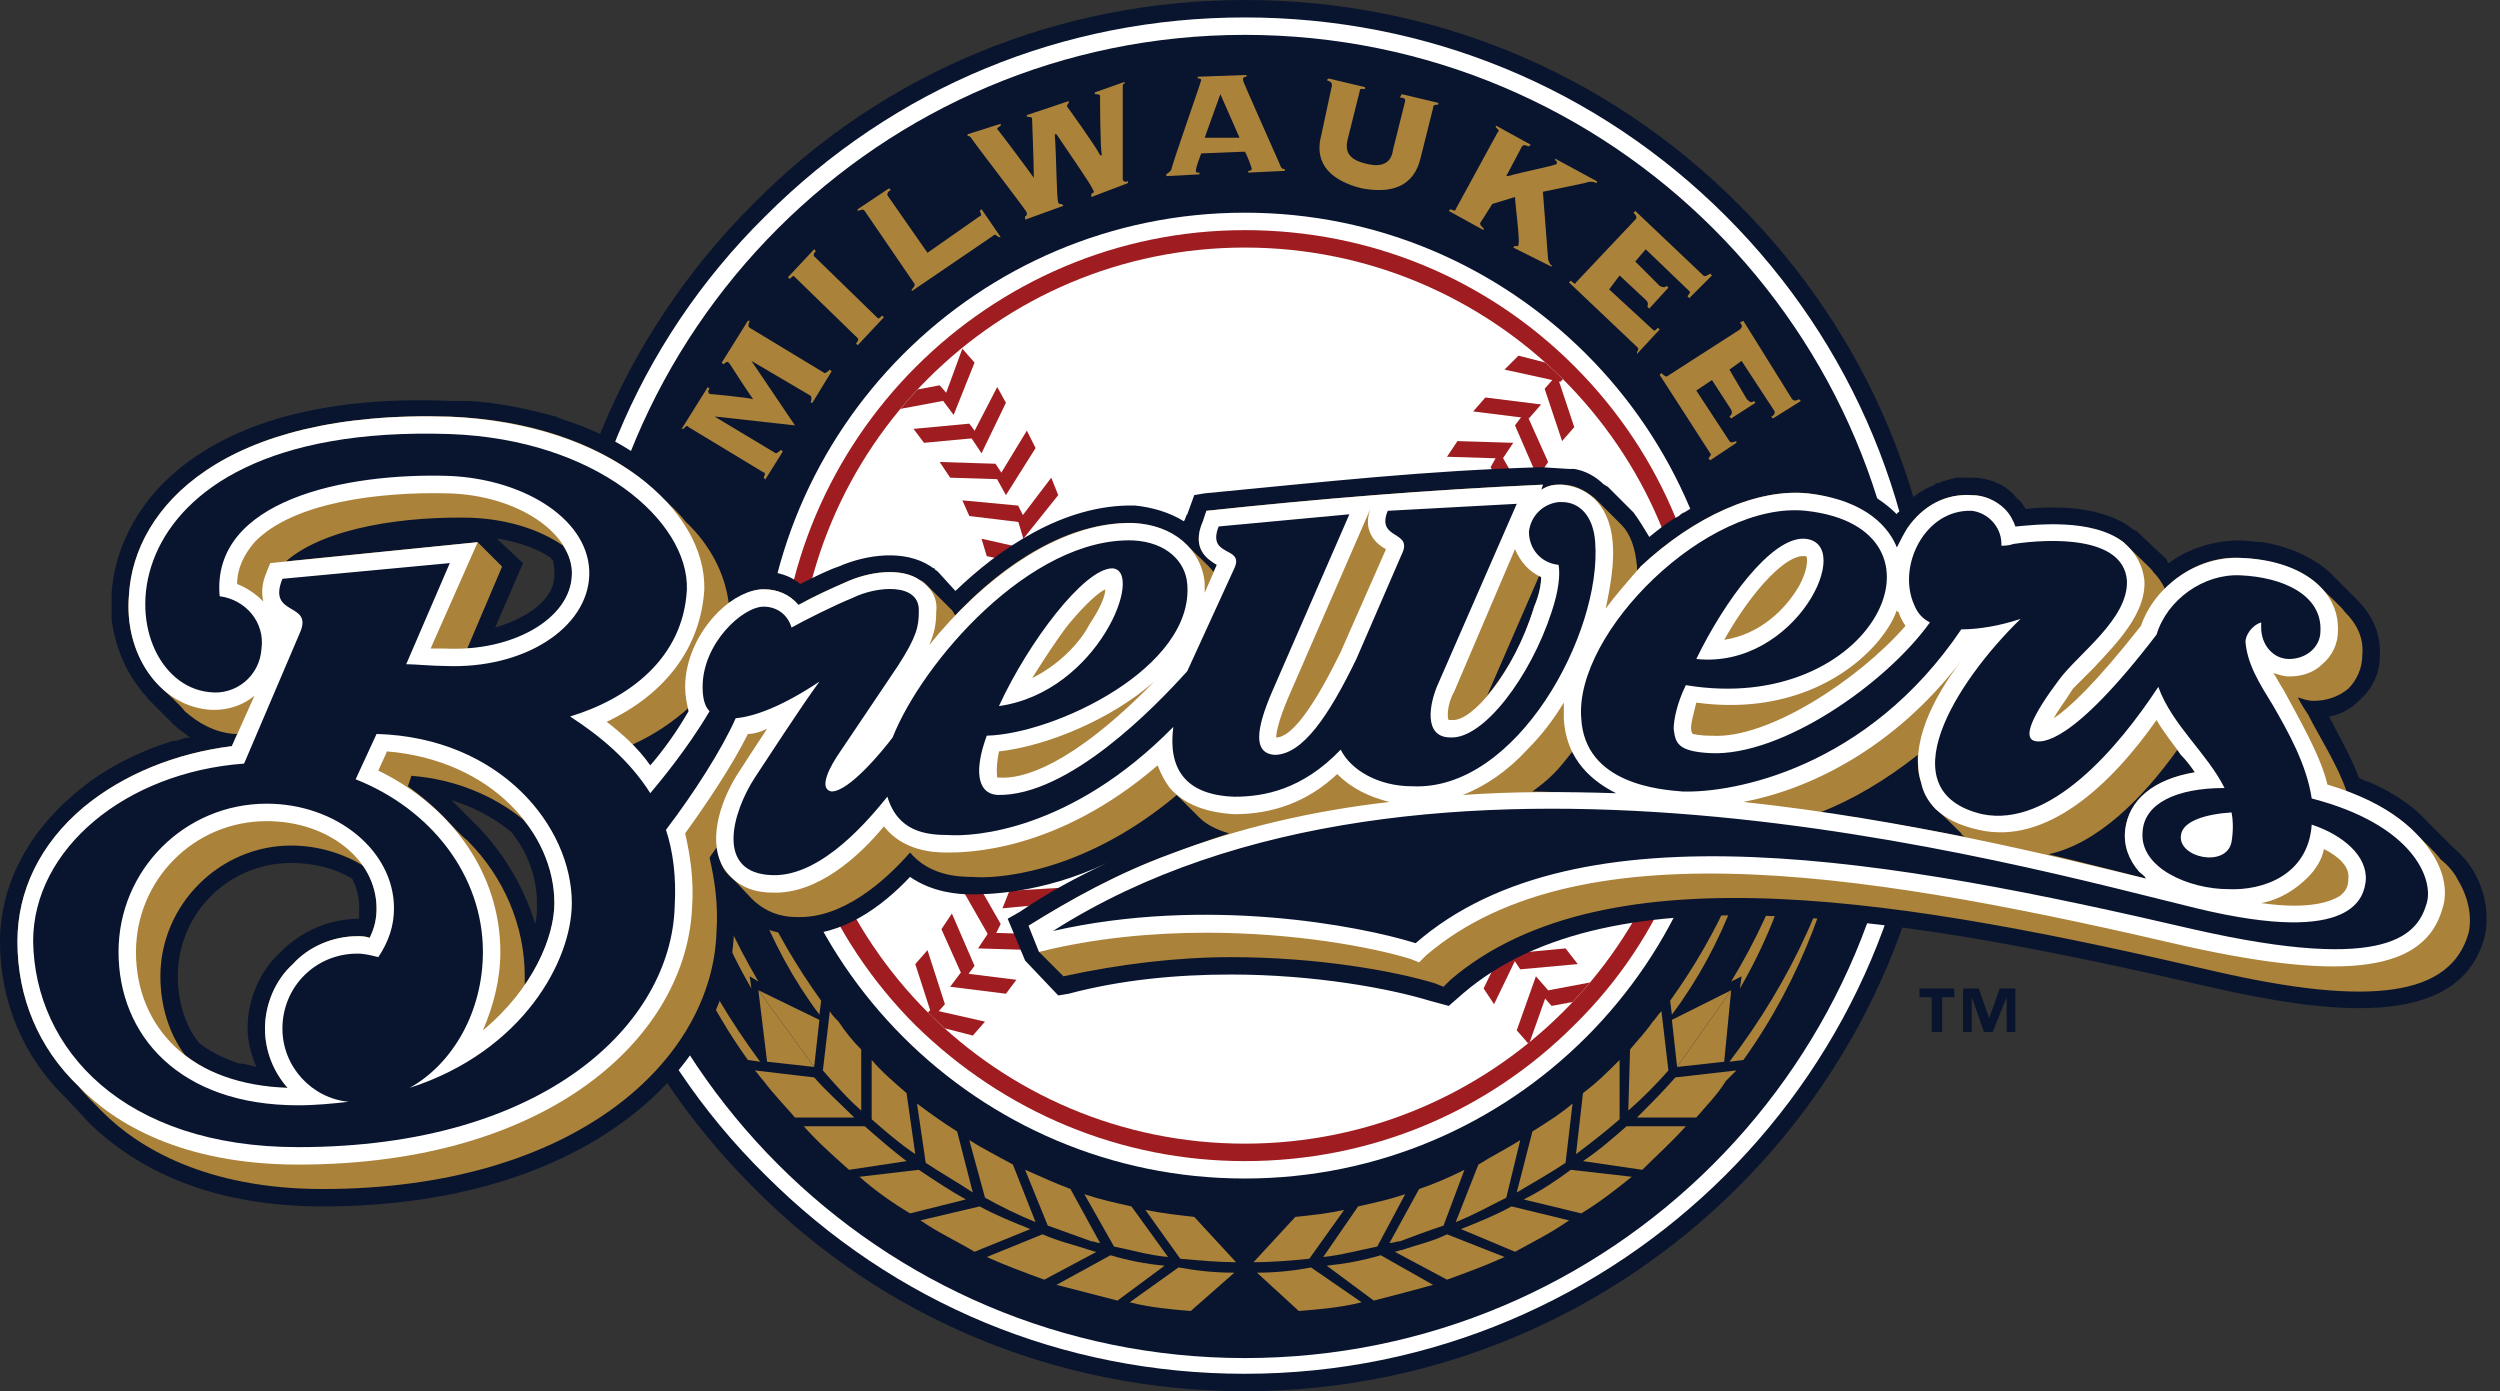 <?xml version="1.0" encoding="utf-8"?>
<!-- Generator: Adobe Illustrator 13.0.1, SVG Export Plug-In . SVG Version: 6.00 Build 14948)  -->
<!DOCTYPE svg PUBLIC "-//W3C//DTD SVG 1.0//EN" "http://www.w3.org/TR/2001/REC-SVG-20010904/DTD/svg10.dtd">
<svg version="1.0" id="Layer_1" xmlns="http://www.w3.org/2000/svg" xmlns:xlink="http://www.w3.org/1999/xlink" x="0px" y="0px" viewBox="0 0 175.747 97.802" enable-background="new 0 0 175.747 97.802"
	 xml:space="preserve">
<rect x="0" y="0" width="175.747" height="97.802" fill="#333333" stroke="none"/>
<g>
	<rect x="175.747" y="60.175" fill-rule="evenodd" clip-rule="evenodd" fill="#FFFFFF" width="0" height="0"/>
	<path fill-rule="evenodd" clip-rule="evenodd" fill="#09152F" d="M38.605,48.9c0-13.113,5.147-25.369,14.339-34.561
		C62.137,5.025,74.515,0,87.506,0c13.113,0,25.369,5.025,34.684,14.339c9.192,9.192,14.34,21.448,14.34,34.561
		c0,26.962-21.938,48.901-49.023,48.901c-12.991,0-25.369-5.025-34.561-14.34C43.753,74.271,38.605,62.015,38.605,48.9L38.605,48.9z
		"/>
	<path fill-rule="evenodd" clip-rule="evenodd" fill="#FFFFFF" d="M39.831,48.9c0-12.746,4.902-24.756,13.972-33.703
		C62.872,6.128,74.76,1.226,87.506,1.226s24.757,4.902,33.826,13.971c8.946,8.947,13.972,20.958,13.972,33.703
		c0,26.351-21.448,47.675-47.798,47.675c-12.746,0-24.634-4.902-33.703-13.971C44.733,73.657,39.831,61.646,39.831,48.9L39.831,48.9
		z"/>
	<path fill-rule="evenodd" clip-rule="evenodd" fill="#9F1D20" d="M87.506,16.178c-18.016,0-32.723,14.707-32.723,32.723
		c0,8.702,3.432,17.036,9.56,23.163c6.25,6.129,14.461,9.561,23.163,9.561c8.824,0,17.036-3.432,23.163-9.561
		c6.251-6.127,9.56-14.461,9.56-23.163c0-8.702-3.309-16.913-9.56-23.164C104.542,19.609,96.33,16.178,87.506,16.178L87.506,16.178z
		"/>
	<path fill-rule="evenodd" clip-rule="evenodd" fill="#FFFFFF" d="M87.506,17.403c-17.403,0-31.497,14.094-31.497,31.497
		c0,17.403,14.094,31.497,31.497,31.497c17.403,0,31.62-14.094,31.62-31.497C119.126,31.498,104.909,17.403,87.506,17.403
		L87.506,17.403z"/>
	<polygon fill-rule="evenodd" clip-rule="evenodd" fill="#9F1D20" points="67.652,24.512 68.509,25.492 67.039,29.168 
		66.304,28.188 67.652,24.512 	"/>
	<path fill-rule="evenodd" clip-rule="evenodd" fill="#9F1D20" d="M63.3,28.744l3.616-0.678l-0.858-0.98l-1.548,0.291
		C64.094,27.82,63.69,28.276,63.3,28.744L63.3,28.744z"/>
	<polygon fill-rule="evenodd" clip-rule="evenodd" fill="#9F1D20" points="70.103,27.208 70.716,28.311 69,31.865 68.265,30.762 
		70.103,27.208 	"/>
	<polygon fill-rule="evenodd" clip-rule="evenodd" fill="#9F1D20" points="64.22,30.149 64.956,31.13 68.877,30.762 68.142,29.782 
		64.22,30.149 	"/>
	<polygon fill-rule="evenodd" clip-rule="evenodd" fill="#9F1D20" points="72.187,30.272 72.799,31.498 70.716,34.807 
		70.103,33.704 72.187,30.272 	"/>
	<polygon fill-rule="evenodd" clip-rule="evenodd" fill="#9F1D20" points="66.059,32.478 66.794,33.581 70.716,33.704 69.98,32.6 
		66.059,32.478 	"/>
	<polygon fill-rule="evenodd" clip-rule="evenodd" fill="#9F1D20" points="73.902,33.581 74.392,34.807 71.941,37.871 
		71.573,36.645 73.902,33.581 	"/>
	<polygon fill-rule="evenodd" clip-rule="evenodd" fill="#9F1D20" points="67.652,35.174 68.142,36.277 72.187,36.767 
		71.573,35.542 67.652,35.174 	"/>
	<polygon fill-rule="evenodd" clip-rule="evenodd" fill="#8F3326" points="75.373,37.012 75.74,38.238 73.044,41.057 72.676,39.831 
		75.373,37.012 	"/>
	<polygon fill-rule="evenodd" clip-rule="evenodd" fill="#9F1D20" points="69,37.871 69.368,39.096 73.289,39.954 72.799,38.728 
		69,37.871 	"/>
	<polygon fill-rule="evenodd" clip-rule="evenodd" fill="#8F3326" points="76.476,40.566 76.721,41.792 73.657,44.366 
		73.412,43.018 76.476,40.566 	"/>
	<polygon fill-rule="evenodd" clip-rule="evenodd" fill="#8F3326" points="69.98,40.812 70.226,42.038 74.024,43.263 73.78,42.038 
		69.98,40.812 	"/>
	<polygon fill-rule="evenodd" clip-rule="evenodd" fill="#8F3326" points="77.211,44.121 77.211,45.469 74.024,47.675 
		73.902,46.327 77.211,44.121 	"/>
	<polygon fill-rule="evenodd" clip-rule="evenodd" fill="#8F3326" points="70.716,43.753 70.838,44.979 74.392,46.572 74.27,45.346 
		70.716,43.753 	"/>
	<polygon fill-rule="evenodd" clip-rule="evenodd" fill="#8F3326" points="77.456,47.797 77.456,49.146 73.902,50.983 
		74.024,49.759 77.456,47.797 	"/>
	<polygon fill-rule="evenodd" clip-rule="evenodd" fill="#8F3326" points="71.083,46.694 71.083,48.042 74.515,50.003 
		74.515,48.778 71.083,46.694 	"/>
	<polygon fill-rule="evenodd" clip-rule="evenodd" fill="#8F3326" points="77.456,51.597 77.211,52.823 73.535,54.292 73.78,53.067 
		77.456,51.597 	"/>
	<polygon fill-rule="evenodd" clip-rule="evenodd" fill="#8F3326" points="71.206,49.759 71.083,51.106 74.27,53.435 74.392,52.087 
		71.206,49.759 	"/>
	<polygon fill-rule="evenodd" clip-rule="evenodd" fill="#8F3326" points="76.966,55.274 76.599,56.499 72.799,57.603 
		73.167,56.376 76.966,55.274 	"/>
	<polygon fill-rule="evenodd" clip-rule="evenodd" fill="#8F3326" points="70.96,52.823 70.716,54.048 73.657,56.743 73.902,55.519 
		70.96,52.823 	"/>
	<polygon fill-rule="evenodd" clip-rule="evenodd" fill="#8F3326" points="76.108,58.827 75.74,60.054 71.819,60.788 72.309,59.563 
		76.108,58.827 	"/>
	<polygon fill-rule="evenodd" clip-rule="evenodd" fill="#8F3326" points="70.348,55.886 69.98,57.112 72.676,60.054 73.044,58.827 
		70.348,55.886 	"/>
	<polygon fill-rule="evenodd" clip-rule="evenodd" fill="#9F1D20" points="75.005,62.382 74.392,63.485 70.471,63.853 70.96,62.626 
		75.005,62.382 	"/>
	<polygon fill-rule="evenodd" clip-rule="evenodd" fill="#9F1D20" points="69.612,58.704 69,59.931 71.328,63.116 71.819,62.015 
		69.612,58.704 	"/>
	<polygon fill-rule="evenodd" clip-rule="evenodd" fill="#9F1D20" points="73.412,65.69 72.676,66.794 68.755,66.671 69.49,65.567 
		73.412,65.69 	"/>
	<polygon fill-rule="evenodd" clip-rule="evenodd" fill="#9F1D20" points="68.387,61.524 67.774,62.749 69.735,66.181 
		70.348,64.956 68.387,61.524 	"/>
	<polygon fill-rule="evenodd" clip-rule="evenodd" fill="#9F1D20" points="71.451,68.878 70.716,69.858 66.794,69.368 
		67.529,68.388 71.451,68.878 	"/>
	<polygon fill-rule="evenodd" clip-rule="evenodd" fill="#9F1D20" points="66.917,64.22 66.181,65.323 67.774,68.878 68.509,67.897 
		66.917,64.22 	"/>
	<path fill-rule="evenodd" clip-rule="evenodd" fill="#9F1D20" d="M69.245,71.819l-0.857,0.98l-1.984-0.512
		c-0.4-0.361-0.791-0.732-1.172-1.113l0.214-0.215L69.245,71.819L69.245,71.819z"/>
	<path fill-rule="evenodd" clip-rule="evenodd" fill="#9F1D20" d="M65.201,66.794l-0.858,0.98l1.193,3.697
		c0.021,0.021,0.043,0.045,0.065,0.064l0.825-0.943L65.201,66.794L65.201,66.794z"/>
	<path fill-rule="evenodd" clip-rule="evenodd" fill="#9F1D20" d="M107.424,73.345l-0.799-0.914l1.348-3.799l0.858,0.98
		l-1.291,3.639C107.502,73.282,107.462,73.313,107.424,73.345L107.424,73.345z"/>
	<path fill-rule="evenodd" clip-rule="evenodd" fill="#9F1D20" d="M111.776,69.067l-3.559,0.668l0.858,0.98l1.48-0.277
		C110.977,69.993,111.383,69.536,111.776,69.067L111.776,69.067z"/>
	<polygon fill-rule="evenodd" clip-rule="evenodd" fill="#9F1D20" points="105.031,70.593 104.296,69.489 106.012,65.937 
		106.747,67.038 105.031,70.593 	"/>
	<polygon fill-rule="evenodd" clip-rule="evenodd" fill="#9F1D20" points="110.914,67.774 110.057,66.671 106.135,67.038 
		106.87,68.142 110.914,67.774 	"/>
	<polygon fill-rule="evenodd" clip-rule="evenodd" fill="#8F3326" points="102.948,67.528 102.335,66.427 104.419,62.995 
		105.031,64.22 102.948,67.528 	"/>
	<polygon fill-rule="evenodd" clip-rule="evenodd" fill="#8F3326" points="109.076,65.323 108.341,64.22 104.419,64.097 
		105.031,65.323 109.076,65.323 	"/>
	<polygon fill-rule="evenodd" clip-rule="evenodd" fill="#8F3326" points="101.11,64.22 100.619,63.116 103.07,59.931 
		103.561,61.155 101.11,64.22 	"/>
	<polygon fill-rule="evenodd" clip-rule="evenodd" fill="#8F3326" points="107.482,62.749 106.87,61.524 102.948,61.034 
		103.561,62.259 107.482,62.749 	"/>
	<polygon fill-rule="evenodd" clip-rule="evenodd" fill="#8F3326" points="99.762,60.911 99.395,59.563 102.09,56.743 
		102.458,57.97 99.762,60.911 	"/>
	<polygon fill-rule="evenodd" clip-rule="evenodd" fill="#8F3326" points="106.135,59.931 105.767,58.704 101.846,57.847 
		102.213,59.073 106.135,59.931 	"/>
	<polygon fill-rule="evenodd" clip-rule="evenodd" fill="#8F3326" points="98.659,57.356 98.414,56.009 101.478,53.435 
		101.6,54.784 98.659,57.356 	"/>
	<polygon fill-rule="evenodd" clip-rule="evenodd" fill="#8F3326" points="105.154,57.112 104.786,55.763 101.11,54.538 
		101.354,55.886 105.154,57.112 	"/>
	<polygon fill-rule="evenodd" clip-rule="evenodd" fill="#8F3326" points="97.923,53.681 97.801,52.331 101.11,50.126 
		101.232,51.474 97.923,53.681 	"/>
	<polygon fill-rule="evenodd" clip-rule="evenodd" fill="#8F3326" points="104.419,54.171 104.296,52.823 100.619,51.229 
		100.742,52.454 104.419,54.171 	"/>
	<polygon fill-rule="evenodd" clip-rule="evenodd" fill="#8F3326" points="97.556,50.003 97.679,48.655 101.11,46.817 
		101.11,48.165 97.556,50.003 	"/>
	<polygon fill-rule="evenodd" clip-rule="evenodd" fill="#8F3326" points="104.051,51.106 103.929,49.759 100.619,47.797 
		100.619,49.146 104.051,51.106 	"/>
	<polygon fill-rule="evenodd" clip-rule="evenodd" fill="#8F3326" points="97.679,46.327 97.923,44.979 101.478,43.508 
		101.354,44.733 97.679,46.327 	"/>
	<polygon fill-rule="evenodd" clip-rule="evenodd" fill="#8F3326" points="103.929,48.042 104.051,46.694 100.865,44.366 
		100.742,45.714 103.929,48.042 	"/>
	<polygon fill-rule="evenodd" clip-rule="evenodd" fill="#8F3326" points="98.168,42.65 98.414,41.302 102.213,40.199 
		101.968,41.547 98.168,42.65 	"/>
	<polygon fill-rule="evenodd" clip-rule="evenodd" fill="#8F3326" points="104.174,44.979 104.419,43.753 101.478,41.057 
		101.232,42.282 104.174,44.979 	"/>
	<polygon fill-rule="evenodd" clip-rule="evenodd" fill="#8F3326" points="98.903,38.973 99.395,37.748 103.315,37.012 
		102.826,38.238 98.903,38.973 	"/>
	<polygon fill-rule="evenodd" clip-rule="evenodd" fill="#8F3326" points="104.664,42.038 105.031,40.812 102.458,37.871 
		102.09,39.096 104.664,42.038 	"/>
	<polygon fill-rule="evenodd" clip-rule="evenodd" fill="#8F3326" points="100.13,35.542 100.742,34.316 104.664,34.071 
		104.051,35.174 100.13,35.542 	"/>
	<polygon fill-rule="evenodd" clip-rule="evenodd" fill="#8F3326" points="105.521,39.096 106.012,37.871 103.684,34.684 
		103.193,35.91 105.521,39.096 	"/>
	<polygon fill-rule="evenodd" clip-rule="evenodd" fill="#9F1D20" points="101.723,32.11 102.458,31.007 106.38,31.13 
		105.645,32.232 101.723,32.11 	"/>
	<polygon fill-rule="evenodd" clip-rule="evenodd" fill="#9F1D20" points="106.747,36.277 107.36,35.174 105.399,31.743 
		104.786,32.845 106.747,36.277 	"/>
	<polygon fill-rule="evenodd" clip-rule="evenodd" fill="#9F1D20" points="103.561,28.924 104.419,27.943 108.341,28.433 
		107.482,29.414 103.561,28.924 	"/>
	<polygon fill-rule="evenodd" clip-rule="evenodd" fill="#9F1D20" points="108.096,33.581 108.831,32.478 107.237,28.924 
		106.502,29.904 108.096,33.581 	"/>
	<path fill-rule="evenodd" clip-rule="evenodd" fill="#9F1D20" d="M105.767,25.982l0.98-0.981l1.887,0.487
		c0.423,0.378,0.836,0.767,1.238,1.168l-0.184,0.184L105.767,25.982L105.767,25.982z"/>
	<polygon fill-rule="evenodd" clip-rule="evenodd" fill="#9F1D20" points="109.812,31.007 110.669,30.027 109.443,26.35 
		108.586,27.331 109.812,31.007 	"/>
	<path fill-rule="evenodd" clip-rule="evenodd" fill="#09152F" d="M41.057,48.9c0-25.615,20.835-46.449,46.449-46.449
		c25.737,0,46.572,20.834,46.572,46.449c0,25.737-20.835,46.571-46.572,46.571C61.892,95.472,41.057,74.638,41.057,48.9L41.057,48.9
		z M87.506,14.952c-18.751,0-33.948,15.197-33.948,33.948c0,18.751,15.197,33.948,33.948,33.948s33.948-15.197,33.948-33.948
		C121.454,30.149,106.257,14.952,87.506,14.952L87.506,14.952z"/>
	<path fill-rule="evenodd" clip-rule="evenodd" fill="#AB823A" d="M57.725,70.349c-3.432-4.781-6.005-10.174-6.863-15.934
		c0.98,6.129,3.064,12.012,6.741,16.914L57.725,70.349L57.725,70.349z"/>
	<path fill-rule="evenodd" clip-rule="evenodd" fill="#AB823A" d="M53.435,74.638c-4.167-5.639-7.354-12.256-8.457-19.242
		c1.103,6.863,3.554,13.482,7.599,19.119L53.435,74.638L53.435,74.638z"/>
	<path fill-rule="evenodd" clip-rule="evenodd" fill="#AB823A" d="M52.7,68.632l0.613,0.367c-3.309-5.637-5.638-12.133-5.883-18.75
		c0.245,6.74,1.961,13.357,5.393,19.24L52.7,68.632L52.7,68.632z"/>
	<polygon fill-rule="evenodd" clip-rule="evenodd" fill="#AB823A" points="53.313,69.612 53.925,74.638 57.234,75.005 
		53.313,69.612 	"/>
	<polygon fill-rule="evenodd" clip-rule="evenodd" fill="#AB823A" points="57.234,75.005 57.602,71.696 53.313,69.612 
		57.234,75.005 	"/>
	<path fill-rule="evenodd" clip-rule="evenodd" fill="#AB823A" d="M64.71,85.79c1.226,0.857,2.574,1.471,3.799,2.207l3.922-1.594
		c-1.226-0.49-2.451-0.98-3.555-1.594L64.71,85.79L64.71,85.79z"/>
	<path fill-rule="evenodd" clip-rule="evenodd" fill="#AB823A" d="M73.289,86.771l-3.921,1.594c1.348,0.611,2.696,1.104,4.044,1.594
		l3.677-1.961c-0.245,0-0.368-0.123-0.49-0.123C75.495,87.507,74.392,87.261,73.289,86.771L73.289,86.771z"/>
	<path fill-rule="evenodd" clip-rule="evenodd" fill="#AB823A" d="M56.499,79.173c0.98,1.102,2.083,2.082,3.187,3.063l4.044-0.611
		c-0.98-0.736-1.96-1.594-2.941-2.451H56.499L56.499,79.173z"/>
	<path fill-rule="evenodd" clip-rule="evenodd" fill="#AB823A" d="M60.421,82.726c1.103,0.98,2.329,1.84,3.554,2.574l3.921-0.98
		c-1.103-0.613-2.206-1.348-3.309-2.084L60.421,82.726L60.421,82.726z"/>
	<path fill-rule="evenodd" clip-rule="evenodd" fill="#AB823A" d="M74.27,90.325c1.47,0.367,2.818,0.734,4.289,1.104l3.309-2.453
		c-1.348-0.121-2.574-0.367-3.799-0.734L74.27,90.325L74.27,90.325z"/>
	<path fill-rule="evenodd" clip-rule="evenodd" fill="#AB823A" d="M53.067,75.251c0.245,0.244,0.368,0.49,0.613,0.734
		c0.735,0.98,1.471,1.717,2.206,2.574h4.167c-0.98-0.98-1.961-1.838-2.819-2.818L53.067,75.251L53.067,75.251z"/>
	<path fill-rule="evenodd" clip-rule="evenodd" fill="#AB823A" d="M79.417,91.55c1.471,0.369,2.819,0.49,4.29,0.613l3.064-2.695
		c-1.348,0-2.573-0.123-3.922-0.369L79.417,91.55L79.417,91.55z"/>
	<path fill-rule="evenodd" clip-rule="evenodd" fill="#AB823A" d="M71.206,81.868c-1.103-0.613-2.083-1.104-3.064-1.715l1.103,4.043
		c1.104,0.613,2.329,1.227,3.555,1.717L71.206,81.868L71.206,81.868z"/>
	<path fill-rule="evenodd" clip-rule="evenodd" fill="#AB823A" d="M77.334,87.384l-2.083-3.799c-0.98-0.369-2.083-0.859-3.187-1.35
		l1.593,3.922c0.981,0.367,2.083,0.736,3.064,1.104C76.966,87.261,77.088,87.384,77.334,87.384L77.334,87.384z"/>
	<path fill-rule="evenodd" clip-rule="evenodd" fill="#AB823A" d="M63.729,76.843c-0.857-0.734-1.715-1.471-2.451-2.328v4.168
		c0.98,0.857,1.961,1.715,3.064,2.451L63.729,76.843L63.729,76.843z"/>
	<path fill-rule="evenodd" clip-rule="evenodd" fill="#AB823A" d="M67.284,79.54c-0.98-0.613-1.839-1.227-2.819-1.961l0.613,4.166
		c1.103,0.736,2.206,1.35,3.309,2.084L67.284,79.54L67.284,79.54z"/>
	<path fill-rule="evenodd" clip-rule="evenodd" fill="#AB823A" d="M79.54,84.81c-1.103-0.244-2.206-0.49-3.309-0.857l2.083,3.676
		c1.225,0.246,2.451,0.613,3.799,0.736L79.54,84.81L79.54,84.81z"/>
	<path fill-rule="evenodd" clip-rule="evenodd" fill="#AB823A" d="M60.543,73.78c-0.613-0.613-1.103-1.227-1.593-1.961
		c-0.245-0.246-0.49-0.49-0.613-0.736l-0.49,4.168c0.858,0.98,1.716,1.961,2.696,2.818V73.78L60.543,73.78z"/>
	<path fill-rule="evenodd" clip-rule="evenodd" fill="#AB823A" d="M83.952,85.546c-1.103-0.123-2.206-0.246-3.432-0.49l2.451,3.432
		c1.348,0.121,2.696,0.244,3.922,0.244L83.952,85.546L83.952,85.546z"/>
	<path fill-rule="evenodd" clip-rule="evenodd" fill="#AB823A" d="M117.41,70.349c3.432-4.781,5.883-10.174,6.74-15.934
		c-0.857,6.129-2.941,12.012-6.618,16.914L117.41,70.349L117.41,70.349z"/>
	<path fill-rule="evenodd" clip-rule="evenodd" fill="#AB823A" d="M121.577,74.638c4.289-5.639,7.476-12.256,8.456-19.242
		c-0.98,6.863-3.432,13.482-7.476,19.119L121.577,74.638L121.577,74.638z"/>
	<path fill-rule="evenodd" clip-rule="evenodd" fill="#AB823A" d="M122.435,68.632l-0.735,0.367
		c3.432-5.637,5.638-12.133,5.883-18.75c-0.245,6.74-1.838,13.357-5.27,19.24L122.435,68.632L122.435,68.632z"/>
	<polygon fill-rule="evenodd" clip-rule="evenodd" fill="#AB823A" points="121.699,69.612 121.209,74.638 117.9,75.005 
		121.699,69.612 	"/>
	<polygon fill-rule="evenodd" clip-rule="evenodd" fill="#AB823A" points="117.9,75.005 117.532,71.696 121.699,69.612 
		117.9,75.005 	"/>
	<path fill-rule="evenodd" clip-rule="evenodd" fill="#AB823A" d="M110.302,85.79c-1.226,0.857-2.451,1.471-3.8,2.207l-3.799-1.594
		c1.226-0.49,2.451-0.98,3.554-1.594L110.302,85.79L110.302,85.79z"/>
	<path fill-rule="evenodd" clip-rule="evenodd" fill="#AB823A" d="M101.723,86.771l4.044,1.594
		c-1.348,0.611-2.696,1.104-4.044,1.594l-3.677-1.961c0.122,0,0.368-0.123,0.49-0.123C99.639,87.507,100.742,87.261,101.723,86.771
		L101.723,86.771z"/>
	<path fill-rule="evenodd" clip-rule="evenodd" fill="#AB823A" d="M118.513,79.173c-0.98,1.102-2.083,2.082-3.063,3.063
		l-4.167-0.611c1.103-0.736,2.083-1.594,3.063-2.451H118.513L118.513,79.173z"/>
	<path fill-rule="evenodd" clip-rule="evenodd" fill="#AB823A" d="M114.714,82.726c-1.226,0.98-2.329,1.84-3.555,2.574l-4.044-0.98
		c1.226-0.613,2.328-1.348,3.309-2.084L114.714,82.726L114.714,82.726z"/>
	<path fill-rule="evenodd" clip-rule="evenodd" fill="#AB823A" d="M100.742,90.325c-1.348,0.367-2.696,0.734-4.167,1.104
		l-3.309-2.453c1.225-0.121,2.573-0.367,3.799-0.734L100.742,90.325L100.742,90.325z"/>
	<path fill-rule="evenodd" clip-rule="evenodd" fill="#AB823A" d="M122.067,75.251c-0.245,0.244-0.49,0.49-0.735,0.734
		c-0.613,0.98-1.349,1.717-2.084,2.574h-4.167c0.98-0.98,1.839-1.838,2.696-2.818L122.067,75.251L122.067,75.251z"/>
	<path fill-rule="evenodd" clip-rule="evenodd" fill="#AB823A" d="M95.718,91.55c-1.471,0.369-2.942,0.49-4.413,0.613l-2.941-2.695
		c1.225,0,2.574-0.123,3.799-0.369L95.718,91.55L95.718,91.55z"/>
	<path fill-rule="evenodd" clip-rule="evenodd" fill="#AB823A" d="M103.929,81.868c0.98-0.613,1.961-1.104,2.941-1.715l-0.98,4.043
		c-1.226,0.613-2.329,1.227-3.555,1.717L103.929,81.868L103.929,81.868z"/>
	<path fill-rule="evenodd" clip-rule="evenodd" fill="#AB823A" d="M97.679,87.384l2.083-3.799c1.104-0.369,2.206-0.859,3.187-1.35
		l-1.471,3.922c-1.104,0.367-2.083,0.736-3.063,1.104C98.168,87.261,97.923,87.384,97.679,87.384L97.679,87.384z"/>
	<path fill-rule="evenodd" clip-rule="evenodd" fill="#AB823A" d="M111.282,76.843c0.98-0.734,1.716-1.471,2.573-2.328v4.168
		c-0.98,0.857-2.083,1.715-3.063,2.451L111.282,76.843L111.282,76.843z"/>
	<path fill-rule="evenodd" clip-rule="evenodd" fill="#AB823A" d="M107.728,79.54c0.98-0.613,1.961-1.227,2.819-1.961l-0.49,4.166
		c-1.104,0.736-2.206,1.35-3.432,2.084L107.728,79.54L107.728,79.54z"/>
	<path fill-rule="evenodd" clip-rule="evenodd" fill="#AB823A" d="M95.472,84.81c1.104-0.244,2.207-0.49,3.31-0.857l-1.961,3.676
		c-1.226,0.246-2.573,0.613-3.799,0.736L95.472,84.81L95.472,84.81z"/>
	<path fill-rule="evenodd" clip-rule="evenodd" fill="#AB823A" d="M114.591,73.78c0.49-0.613,1.104-1.227,1.594-1.961
		c0.245-0.246,0.367-0.49,0.612-0.736l0.49,4.168c-0.857,0.98-1.838,1.961-2.818,2.818L114.591,73.78L114.591,73.78z"/>
	<path fill-rule="evenodd" clip-rule="evenodd" fill="#AB823A" d="M91.061,85.546c1.226-0.123,2.328-0.246,3.431-0.49l-2.451,3.432
		c-1.225,0.121-2.573,0.244-3.921,0.244L91.061,85.546L91.061,85.546z"/>
	<path fill-rule="evenodd" clip-rule="evenodd" fill="#09152F" d="M77.824,60.667c-2.083,0.979-4.167,2.082-6.128,3.43l-0.857,0.49
		l1.226,2.941l2.328,2.451l0.735-0.121c3.677-0.98,7.599-1.35,11.398-1.35c5.883,0,11.153,0.98,13.972,1.84l1.349,0.367l0.98-0.857
		c10.539-9.07,31.741-5.271,52.454-0.49c8.089,1.838,17.525,3.186,19.364-3.432c0.367-1.471,0.122-3.188-0.735-4.658
		c-0.368-0.611-0.858-1.225-1.471-1.715l-1.839-1.84c-0.98-1.102-2.328-1.961-3.922-2.695c-0.245-0.123-0.49-0.123-0.612-0.244
		c0,0-0.123,0-0.245-0.123c-0.49-1.35-1.471-3.064-2.084-4.289c0.735-0.123,1.471-0.492,2.084-1.104
		c0.98-0.858,1.471-1.961,1.471-3.064c0.122-1.593-0.49-2.941-1.594-4.044c-0.245-0.245-0.98-0.98-1.471-1.471
		c-1.103-1.226-2.941-2.206-5.147-2.574c-0.49,0-0.98-0.123-1.593-0.123c-1.716,0-3.555,0.49-5.025,1.594
		c-0.122-0.123-0.122-0.123-0.122-0.245c-0.123-0.123-1.594-1.471-1.839-1.716c-0.122-0.122-0.122-0.122-0.122-0.122
		c-0.123-0.123-0.245-0.246-0.368-0.246c-2.083-1.715-5.637-1.715-7.599-1.47c-0.245-0.368-0.367-0.613-0.612-0.736
		c-0.735-0.98-1.961-1.471-3.187-1.471c-0.122,0-0.368,0-0.49,0c-0.123,0-0.245,0-0.245,0c-0.122,0-0.245,0-0.367,0
		c-0.368,0.123-0.613,0.123-0.858,0.246c-0.122,0-0.245,0-0.245,0.122c-0.245,0-0.367,0-0.367,0.123
		c-0.98,0.368-1.839,0.98-2.451,1.838l0,0c-0.123,0.122-0.245,0.122-0.245,0.245c-1.104-1.104-2.941-2.329-6.128-2.696
		c-2.696-0.246-5.761,0.613-8.824,2.573c-0.123,0-0.368,0.245-0.368,0.245c-0.735,0.368-1.471,0.98-2.083,1.471
		c-0.368-0.613-0.735-1.225-1.104-1.716c-0.367-0.368-1.593-1.593-1.838-1.838c-0.123,0-0.123-0.123-0.245-0.123
		c-0.613-0.613-1.349-0.98-2.084-1.104c-0.122,0-0.245,0-0.367,0l-1.961-0.123c-8.211,0.246-14.707,0.981-23.654,1.838l-0.735,0.123
		l-0.49,1.348c-0.123,0.122-0.123,0.368-0.246,0.49c-0.98-0.613-2.206-0.98-3.431-1.103c-5.025-0.123-9.56,3.064-12.624,6.005
		l-1.225-1.348c-0.123-0.123-0.245-0.123-0.245-0.245c-0.123,0-0.246-0.123-0.246-0.123c-1.838-1.225-4.534-0.858-6.495,0
		c-0.735,0.245-1.716,0.735-2.696,1.226c-0.735-0.613-1.593-0.858-2.574-0.858c-0.49,0-1.103,0.123-1.593,0.368
		c-0.49-1.716-1.593-3.309-3.064-4.779l-1.716-1.716c-1.961-1.961-4.535-3.555-7.599-4.535c-0.368-0.123-0.613-0.245-0.613-0.245
		c-1.838-0.491-3.922-0.98-6.128-1.103c-0.245,0-0.612,0-0.735,0c-0.122,0-0.368,0-0.49,0C14.83,27.453,8.334,35.051,7.844,41.669
		c0,0.613,0,1.226,0,1.838c0.245,1.961,0.98,3.677,2.083,5.025c0.123,0.245,0.368,0.368,0.49,0.613l1.716,1.717
		c0.368,0.367,0.735,0.611,1.226,0.98c-0.368,0-0.613,0.121-0.613,0.121c-0.245,0.123-0.49,0.123-0.613,0.123
		c-2.696,0.857-5.025,2.084-6.986,3.799l0,0C1.838,58.704,0,62.382,0,66.181c0,4.168,1.593,8.09,4.657,11.031l1.716,1.838
		c2.696,2.574,7.599,5.76,16.3,5.76c18.506,0,28.556-9.682,28.923-19.242c0-0.734,0-1.348,0-1.961
		c0.368,0.246,0.613,0.613,0.735,0.736c0.98,0.857,2.206,1.348,3.677,1.348c3.187,0.123,6.005-1.961,7.966-4.045
		c1.593,1.104,3.432,1.227,4.29,1.227C69.245,62.872,73.167,62.872,77.824,60.667L77.824,60.667z M19.732,66.917
		c-1.471,1.348-2.329,3.309-2.329,5.393c0,0.857,0.245,1.838,0.613,2.695c-0.49-0.123-0.858-0.244-1.226-0.244l0,0
		c-1.103-0.369-2.083-0.859-2.819-1.471c-0.98-1.227-1.471-2.941-1.471-4.658c0-4.412,3.554-7.965,7.966-7.965
		c1.593,0,3.064,0.367,4.29,1.102c0.368,0.736,0.49,1.348,0.49,2.084c0,0.244,0,0.49,0,0.734
		C23.164,64.587,21.202,65.446,19.732,66.917L19.732,66.917z M38.973,40.444c0,1.594-1.716,2.942-4.167,3.677l1.96-4.534
		l-1.838-1.716h0.123c1.348,0.245,2.574,0.612,3.677,1.348c0,0,0,0.123,0.123,0.123C38.973,39.708,38.973,40.076,38.973,40.444
		L38.973,40.444z M37.748,63.485c0,0.49,0,0.98-0.123,1.471c-0.735-2.451-2.083-4.781-3.921-6.742l-1.593-1.592
		c-0.123-0.123-0.246-0.246-0.368-0.367c1.593,0.488,2.941,1.225,4.167,2.205C37.135,59.931,37.748,61.769,37.748,63.485
		L37.748,63.485z"/>
	<path fill-rule="evenodd" clip-rule="evenodd" fill="#AB823A" d="M57.112,28.311h-0.123c0.123-0.368,0-0.49,0-0.49l-4.167-2.451
		l0,0l3.064,4.535l-5.515-0.613h-0.123l4.29,2.573c0,0,0.123,0,0.368-0.245l0.123,0.123l-1.226,1.961l-0.123-0.123
		c0.123-0.245,0.123-0.368,0-0.368l-5.27-3.186c-0.123-0.123-0.123-0.123-0.368,0.122H47.92l1.838-2.941l0.123,0.123
		c-0.123,0.122-0.123,0.245,0,0.367c0.123,0,2.696,0.246,3.064,0.368c-0.858-1.225-1.593-2.451-1.716-2.573s-0.245,0-0.368,0.123
		l-0.123-0.123l1.838-2.941H52.7c-0.123,0.368-0.123,0.368,0,0.49l5.27,3.187c0,0,0.123,0,0.368-0.245l0.123,0.123L57.112,28.311
		L57.112,28.311z"/>
	<path fill-rule="evenodd" clip-rule="evenodd" fill="#AB823A" d="M60.298,24.267l-0.123-0.123c0.245-0.245,0.123-0.368,0.123-0.368
		l-4.412-4.29c-0.123-0.123-0.123-0.123-0.368,0.123l-0.123-0.123l1.838-1.961l0.123,0.123c-0.245,0.245-0.123,0.368-0.123,0.368
		l4.412,4.29c0.123,0.123,0.123,0.123,0.368-0.123l0.123,0.123L60.298,24.267L60.298,24.267z"/>
	<path fill-rule="evenodd" clip-rule="evenodd" fill="#AB823A" d="M65.201,17.771l3.676-2.574c0.123,0,0.123-0.123,0-0.368
		L69,14.707l1.348,1.961h-0.123c-0.245-0.123-0.245-0.245-0.368-0.123l-5.76,3.922v-0.123c0.246-0.245,0.246-0.368,0.123-0.491
		l-3.432-5.024c-0.123-0.123-0.123-0.123-0.49,0v-0.123l2.206-1.471l0.123,0.123c-0.245,0.123-0.245,0.245-0.245,0.368
		L65.201,17.771L65.201,17.771z"/>
	<path fill-rule="evenodd" clip-rule="evenodd" fill="#AB823A" d="M72.064,15.442v-0.245c0.123,0,0.123-0.123,0.123-0.245
		s-3.799-5.025-3.922-5.27C68.142,9.56,68.142,9.56,68.02,9.56V9.437l2.329-0.735v0.123c-0.123,0.123-0.245,0.123-0.245,0.245
		c0.123,0.123,1.961,2.574,2.573,3.432l0,0c0-0.98-0.123-4.044-0.123-4.167s-0.245-0.123-0.367-0.123V8.089l2.941-0.98v0.123
		c0,0-0.123,0.123-0.123,0.245c0,0,1.961,2.696,2.329,3.432h0.122c-0.122-0.613-0.122-4.044-0.122-4.167s-0.246-0.123-0.368-0.123
		V6.496L79.05,5.76v0.123c-0.123,0-0.123,0.123-0.123,0.245c0,0.245,0,6.373,0,6.496c0.123,0.245,0.245,0.123,0.368,0.123v0.123
		l-2.574,0.98v-0.245c0.123,0,0.246-0.123,0.123-0.245c-0.123-0.368-1.593-2.451-2.573-3.922h-0.123
		c0.123,1.593,0.123,4.535,0.245,4.78c0,0.123,0.123,0.123,0.246,0.123l0.122,0.123L72.064,15.442L72.064,15.442z"/>
	<path fill-rule="evenodd" clip-rule="evenodd" fill="#AB823A" d="M84.442,10.785c-0.368,0.98-0.368,1.103-0.368,1.226
		s0,0.123,0.245,0.123v0.123l-2.329,0.123v-0.123c0.123-0.123,0.245-0.123,0.368-0.368c0-0.245,2.083-6.128,2.083-6.25
		s-0.123-0.123-0.245-0.123V5.393l3.431-0.123v0.123c-0.245,0-0.245,0.123-0.245,0.245s1.716,3.922,2.574,5.883
		c0.123,0.368,0.245,0.368,0.367,0.368v0.123l-2.573,0.123v-0.123c0.245,0,0.245-0.123,0.245-0.123c0-0.123-0.368-1.103-0.49-1.226
		L84.442,10.785L84.442,10.785z M84.687,9.682h2.451L85.79,6.618L84.687,9.682L84.687,9.682z"/>
	<path fill-rule="evenodd" clip-rule="evenodd" fill="#AB823A" d="M98.781,7.108c0-0.123,0-0.245-0.367-0.245l0.122-0.245
		l2.574,0.613v0.123c-0.368,0-0.368,0.123-0.368,0.245l-0.858,3.432c-0.489,2.206-2.205,2.574-4.166,2.206
		c-1.962-0.49-3.432-1.593-2.819-3.799l0.735-3.432c0-0.123,0-0.245-0.367-0.368l0.122-0.123l2.574,0.613V6.25
		c-0.368,0-0.368,0-0.368,0.123l-0.858,3.432c-0.245,0.98,0.246,1.471,1.349,1.716c0.98,0.245,1.716,0,1.838-0.98L98.781,7.108
		L98.781,7.108z"/>
	<path fill-rule="evenodd" clip-rule="evenodd" fill="#AB823A" d="M106.38,17.403l0.122-0.123c0.123,0,0.245,0.123,0.245-0.123
		c0.123-0.123-0.245-2.941-0.245-3.309l-1.593,0.49l-0.858,1.348c0,0.123,0,0.123,0.245,0.368v0.123l-2.45-1.348l0.122-0.123
		c0.245,0.123,0.367,0.123,0.367,0l2.942-5.393c0.122-0.123,0.122-0.123-0.123-0.368V8.824l2.451,1.348l-0.123,0.123
		c-0.367-0.123-0.367-0.123-0.49,0l-1.103,2.083h0.122c1.349-0.368,3.31-0.735,3.432-0.858c0-0.123,0-0.245-0.122-0.245v-0.123
		l2.941,1.593v0.123c-0.368-0.123-0.49-0.123-0.858,0l-2.941,0.613l0.368,4.78c0.122,0.245,0.122,0.368,0.245,0.368v0.123
		L106.38,17.403L106.38,17.403z"/>
	<path fill-rule="evenodd" clip-rule="evenodd" fill="#AB823A" d="M115.939,21.693l-0.123-0.123c0-0.123,0.123-0.245-0.122-0.49
		l-1.839-1.716l-0.735,0.98l3.064,2.819c0.122,0.122,0.122,0.122,0.367-0.123l0.123,0.123l-1.594,1.716v-0.123
		c0.123-0.245,0.123-0.245,0-0.368l-4.779-4.535l0.122-0.122c0.245,0.245,0.368,0.245,0.368,0.122l4.167-4.412
		c0.122-0.123,0.122-0.245-0.123-0.49l0.123-0.123l4.779,4.535c0.123,0.123,0.245,0,0.49-0.123l0.123,0.123l-1.594,1.593
		l-0.122-0.123c0.122-0.245,0.245-0.245,0.122-0.368l-3.063-2.941l-0.735,0.858l1.716,1.716c0.245,0.123,0.367,0.123,0.49,0
		l0.122,0.123L115.939,21.693L115.939,21.693z"/>
	<path fill-rule="evenodd" clip-rule="evenodd" fill="#AB823A" d="M121.699,29.414l-0.122-0.122
		c0.122-0.123,0.245-0.245,0.122-0.491l-1.348-2.083l-1.104,0.735l2.329,3.555c0.122,0.123,0.122,0.123,0.49,0v0.123l-1.839,1.226
		l-0.122-0.123c0.122-0.245,0.245-0.245,0.122-0.368l-3.554-5.515l0.122-0.123c0.245,0.245,0.368,0.245,0.368,0.245l5.147-3.309
		c0.122-0.123,0.245-0.245,0-0.49l0.245-0.123l3.432,5.515c0.122,0.123,0.245,0.123,0.49,0l0.122,0.123l-1.961,1.225l-0.122-0.122
		c0.245-0.123,0.245-0.245,0.245-0.368l-2.329-3.554l-0.857,0.613l1.226,2.083c0.245,0.246,0.367,0.246,0.49,0.123l0.122,0.123
		L121.699,29.414L121.699,29.414z"/>
	<polygon fill-rule="evenodd" clip-rule="evenodd" fill="#B68F64" points="109.566,34.071 109.566,34.071 109.566,34.071 	"/>
	<path fill-rule="evenodd" clip-rule="evenodd" fill="#AB823A" d="M172.806,61.892c-0.245-0.49-0.612-0.98-1.226-1.471
		c-0.245-0.367-1.471-1.594-1.838-1.838c-0.98-1.104-2.451-2.084-4.78-2.941c-0.612-1.838-1.961-3.922-2.696-5.393
		c-0.245-0.369-0.49-0.736-0.735-1.226c0.368,0.123,0.735,0.245,1.104,0.245c0.857,0,1.716-0.245,2.451-0.858
		c0.612-0.613,0.98-1.471,0.98-2.329c0.122-1.226-0.368-2.206-1.226-3.064c-0.245-0.368-1.471-1.471-1.716-1.715
		c-1.104-1.226-3.187-1.961-5.638-2.084c-1.961-0.123-3.922,0.736-5.271,2.206c-0.245-0.49-0.49-0.858-0.857-1.226
		c0-0.123-1.471-1.471-1.716-1.716c-0.123-0.123-0.245-0.245-0.368-0.368c-2.083-1.593-5.76-0.98-7.353-0.735
		c-0.123-0.123-0.613-0.245-0.735-0.368c-0.123-0.368,0-0.857-0.245-1.103c-0.613-0.735-1.471-1.103-2.329-1.103
		c-1.838-0.123-3.432,0.735-4.534,2.328c-0.246,0.368-0.368,1.471-0.49,1.838c-0.245-0.123-0.736-0.49-0.858-0.613
		c-0.857-1.103-2.083-3.309-5.638-3.677c-3.554-0.368-7.966,1.593-11.766,5.147c0,0.123-0.122,0.245-0.245,0.245
		c0-0.122,0-0.122,0-0.245c-0.122-1.348-0.49-2.328-1.103-2.941c-0.368-0.368-1.594-1.594-1.839-1.839
		c-0.735-0.612-1.471-0.98-2.328-0.98c0,0-0.123,0-0.245,0c-0.49,0-0.858,0.123-1.226,0.368l0.122-0.368
		c-8.089,0.368-15.564,0.98-23.653,1.838l-0.245,0.735c-0.858,1.961,0.368,2.697,0.98,3.064l-0.245,0.49
		c-0.245-0.368-1.593-1.593-1.961-1.96c-0.858-0.858-2.083-1.348-3.676-1.471c-4.535-0.123-9.07,2.819-12.501,6.496
		c-0.122-0.123-0.122-0.245-0.245-0.368s-1.471-1.471-1.838-1.838c-0.123-0.123-0.245-0.245-0.368-0.245
		c-1.348-0.98-3.677-0.613-5.27,0.123c-0.858,0.368-2.206,0.98-3.309,1.593c-0.613-0.735-1.471-1.103-2.451-1.103
		c-0.735,0-1.593,0.368-2.451,0.98c-0.245-1.961-1.226-4.044-3.064-5.76c-0.245-0.368-1.348-1.47-1.716-1.716
		c-2.941-3.064-8.089-5.393-14.829-5.637c-15.933-0.491-22.183,6.373-22.551,12.5c-0.245,2.574,0.613,4.902,2.206,6.496
		c0.245,0.245,1.471,1.348,1.716,1.715c0.98,0.859,2.083,1.471,3.432,1.594c0,0,0.123,0,0.245,0L16.3,52.454
		c-3.922,0.49-7.599,1.961-10.417,4.289c-3.064,2.574-4.657,5.883-4.657,9.438c0,3.922,1.471,7.477,4.29,10.172
		c0.245,0.369,1.348,1.471,1.716,1.84c2.451,2.451,7.231,5.393,15.442,5.393c17.771,0,27.453-9.07,27.698-18.139
		c0.123-1.84-0.123-3.555-0.49-5.148c0.123-0.244,0.368-0.49,0.49-0.734c0.123,0.49,0.245,0.857,0.368,1.225
		s0.368,0.613,0.613,0.857c0.368,0.246,1.471,1.594,1.838,1.84c0.613,0.49,1.471,0.98,2.819,0.98
		c3.187,0.121,6.128-2.451,7.966-4.535c1.348,1.594,3.309,1.715,4.412,1.715c1.225,0.123,7.476,0,14.339-5.76
		c0.245,0.246,1.471,1.471,1.593,1.594c0.49,0.49,1.226,0.857,2.083,1.104c-1.471,0.49-2.819,0.98-4.167,1.471
		c-3.677,1.348-6.985,3.186-9.927,5.023l0.735,1.84l1.716,1.715c3.922-0.857,7.966-1.348,11.766-1.348
		c6.128,0,11.521,0.98,14.34,1.838l0.612,0.246l0.49-0.49c11.03-9.438,32.6-5.516,53.68-0.613
		c11.153,2.574,16.668,1.715,17.894-2.697C173.786,64.466,173.541,63.116,172.806,61.892L172.806,61.892z M112.875,55.028
		c0.123,0.123,1.226,0.734,1.349,0.98c-1.716-0.123-4.78-0.367-6.496-0.367c0.49-0.367,0.98-0.736,1.471-1.227
		s0.858-0.98,1.349-1.592C111.037,53.804,111.895,54.415,112.875,55.028L112.875,55.028z M108.341,40.566
		c0,0.49-0.123,1.226-0.49,2.083c-0.735,2.574-2.084,4.78-3.309,6.25l3.676-8.457C108.218,40.566,108.341,40.566,108.341,40.566
		L108.341,40.566z M135.059,55.028c0.122,0.613,0.49,1.227,0.98,1.838c0.367,0.246,1.471,1.348,1.838,1.717
		c0,0.121,0.122,0.121,0.245,0.244c-3.187-0.613-6.618-1.225-10.172-1.715c2.206-0.857,4.534-2.207,6.863-4.045
		C134.813,53.681,134.813,54.415,135.059,55.028L135.059,55.028z M149.397,58.337c-0.123,1.104,0.245,2.084,0.98,2.941
		c0.122,0.123,0.367,0.246,0.49,0.49c-1.961-0.49-4.29-1.102-6.863-1.715c3.432-0.736,6.618-3.922,9.069-7.354
		c0.122,0.123,0.122,0.244,0.245,0.367c0.367,0.367,0.735,0.857,0.98,1.225C151.358,54.784,149.643,56.255,149.397,58.337
		L149.397,58.337z M32.845,59.073c-0.368-0.246-1.47-1.471-1.716-1.717c-0.735-0.734-1.593-1.471-2.451-2.082l0.245-0.736
		c3.187,0.246,5.883,1.471,7.843,3.064c1.471,1.715,2.206,3.799,2.206,5.883c0,1.592-0.613,3.676-2.083,5.76
		c0-0.123,0-0.367,0-0.613C36.89,65.077,35.419,61.646,32.845,59.073L32.845,59.073z M40.199,40.444
		c0,2.696-3.432,5.147-7.354,5.147l2.451-5.76l-1.716-1.716L20.1,39.463c2.818-2.451,8.579-3.187,13.113-3.064
		c2.574,0.123,4.78,0.858,6.373,1.961C39.954,38.973,40.321,39.708,40.199,40.444L40.199,40.444z M11.275,68.632
		c0-5.025,4.167-9.191,9.192-9.191c1.961,0,3.799,0.613,5.147,1.471c0.49,0.857,0.858,1.838,0.858,2.941
		c0,0.613-0.123,1.348-0.49,2.084c-0.246-0.123-0.613-0.123-0.858-0.123c-1.716,0-3.432,0.734-4.535,1.961
		c-1.226,1.104-1.961,2.818-1.961,4.535c0,1.592,0.613,3.063,1.593,4.166c-2.941,0-5.393-0.857-7.231-2.328
		C11.888,72.677,11.275,70.716,11.275,68.632L11.275,68.632z M48.41,50.003c-0.858,1.471-1.838,3.064-2.574,4.045
		c-0.245-0.244-0.613-0.613-0.858-0.857c-0.123-0.246-0.368-0.49-0.49-0.859c1.593-0.734,2.819-1.592,3.922-2.572
		C48.41,49.759,48.41,49.88,48.41,50.003L48.41,50.003z"/>
	<polygon fill-rule="evenodd" clip-rule="evenodd" fill="#FFFFFF" points="109.566,34.071 109.566,34.071 109.566,34.071 	"/>
	<path fill-rule="evenodd" clip-rule="evenodd" fill="#FFFFFF" d="M84.81,35.91l-0.245,0.735c-0.858,1.961,0.368,2.697,0.98,3.064
		l-0.858,1.961c0-0.245,0-0.49,0-0.735c-0.245-2.328-2.206-4.044-5.024-4.167c-5.393-0.123-10.786,4.167-14.339,8.579
		c0.368-0.858,0.49-1.471,0.49-2.329c0.123-0.98-0.368-1.715-1.103-2.206c-1.348-0.98-3.677-0.613-5.27,0.123
		c-0.858,0.368-2.206,0.98-3.309,1.593c-0.613-0.735-1.471-1.103-2.451-1.103s-2.206,0.613-3.187,1.593
		c-1.471,1.471-2.329,3.432-2.329,5.27c0,0.613,0.123,1.226,0.245,1.715c-0.858,1.471-1.838,2.82-2.696,3.801
		c-0.858-1.227-1.961-2.207-3.064-3.064c4.167-1.961,6.618-5.27,6.863-9.315c0.123-5.515-6.618-11.643-17.893-12.133
		c-15.933-0.491-22.183,6.373-22.551,12.5c-0.368,4.167,2.083,7.721,5.515,8.088c1.226,0.123,2.451-0.244,3.309-0.979L16.3,52.454
		c-3.922,0.49-7.599,1.961-10.417,4.289c-3.064,2.574-4.657,5.883-4.657,9.438c0,3.922,1.471,7.477,4.29,10.172
		c2.451,2.574,7.231,5.516,15.442,5.516c17.771,0,27.33-9.068,27.698-18.139c0.123-1.838-0.123-3.555-0.49-5.146
		c1.593-2.207,3.309-4.779,4.412-6.986c0.368,0,0.858-0.123,1.348-0.367c-0.735,1.102-1.838,2.818-1.838,2.818
		c-1.348,1.961-2.329,4.779-1.348,6.74c0.49,0.857,1.471,1.961,3.554,1.961c3.187,0.123,6.128-2.574,7.844-4.656
		c1.348,1.715,3.432,1.838,4.412,1.838c1.348,0,7.721,0,14.829-6.127c0.245,0.611,0.49,1.102,0.858,1.592
		c0.98,1.104,2.451,1.717,4.535,1.84c2.696,0,5.147-0.859,7.231-2.82c0.98,0.98,2.205,1.594,3.677,1.961
		c-5.393,0.613-10.663,1.838-15.443,3.678c-3.677,1.348-6.985,3.186-9.927,5.023l0.735,1.84c3.922-0.98,7.966-1.35,11.766-1.35
		c6.128,0,11.521,0.98,14.339,1.84l0.613,0.244l0.49-0.49c11.03-9.438,32.478-5.516,53.558-0.613
		c11.152,2.451,16.668,1.717,17.894-2.695c0.367-1.104,0.122-2.451-0.613-3.678c-0.98-1.592-2.941-3.676-7.476-5.023
		c-0.49-2.084-2.084-4.779-3.064-6.619c-0.245-0.368-0.49-0.858-0.735-1.226c0.368,0.123,0.735,0.245,1.104,0.245
		c0.857,0,1.716-0.245,2.328-0.858c0.735-0.613,1.104-1.471,1.104-2.329c0.122-2.941-2.696-5.024-6.863-5.147
		c-3.064-0.123-6.006,1.961-6.986,4.78c-3.187,4.044-5.024,5.761-6.127,6.495c0.245-0.49,0.734-1.103,1.348-2.083
		c0.367-0.368,0.857-0.858,1.471-1.471c1.594-1.716,3.677-3.799,3.554-6.128c-0.122-1.103-0.612-1.961-1.471-2.696
		c-2.205-1.716-6.25-1.225-7.599-1.103c-0.122-0.368-0.367-0.857-0.734-1.225c-0.613-0.613-1.471-0.98-2.329-0.98
		c-1.838-0.123-3.432,0.735-4.534,2.328c-0.246,0.368-0.49,0.858-0.735,1.348c-0.491-1.226-1.961-3.309-6.251-3.799
		c-3.554-0.368-7.966,1.593-11.766,5.147c-0.857,0.98-1.716,1.961-2.451,2.941c0.368-1.716,0.613-3.309,0.49-4.657
		c-0.245-2.941-2.083-3.921-3.554-4.044c0,0-0.123,0-0.245,0c-0.49,0-0.858,0.123-1.226,0.368l0.122-0.368
		C100.374,34.439,92.898,35.051,84.81,35.91L84.81,35.91z M20.59,67.774c-1.226,1.104-1.961,2.818-1.961,4.535
		c0,1.592,0.613,3.063,1.593,4.166c-3.309-0.123-6.005-1.104-7.844-2.818c-1.838-1.717-2.819-4.045-2.819-6.74
		c0-5.025,4.044-9.193,9.192-9.193c4.29,0,7.721,2.697,7.721,6.129c0,0.734-0.123,1.348-0.49,2.084
		c-0.246-0.123-0.613-0.123-0.858-0.123C23.409,65.813,21.693,66.548,20.59,67.774L20.59,67.774z M33.948,72.431
		c0.735-1.715,1.226-3.553,1.226-5.514c0-5.393-3.309-10.174-8.579-12.746l0.613-1.348c7.353,0.611,11.765,5.76,11.765,10.662
		C38.973,65.813,37.503,69.489,33.948,72.431L33.948,72.431z M31.252,45.591h-0.98l3.309-7.476l-14.584,1.471l-0.245,0.612
		c-0.368,0.858-0.368,1.471-0.245,2.083c-0.613-0.613-1.226-0.98-1.838-1.226c0-1.103,0.49-2.083,1.226-2.941
		c2.696-2.819,8.824-3.554,13.604-3.432c4.902,0.123,8.824,2.819,8.702,5.76C40.076,43.508,36.032,45.836,31.252,45.591
		L31.252,45.591z M77.701,41.424c0,0.49-0.367,1.348-1.103,2.451c-0.491,0.98-1.839,2.696-4.045,3.799
		c0.858-1.348,1.716-2.696,2.574-3.799C76.354,42.405,77.211,41.669,77.701,41.424L77.701,41.424z M70.226,54.661
		c-0.123,0-0.123,0-0.123,0c0-0.123-0.123-0.613,0.123-1.838c3.309-0.369,7.843-2.207,10.907-4.903
		C75.25,53.925,71.819,54.784,70.226,54.661L70.226,54.661z M137.877,46.449c-1.961,2.574-3.677,5.882-2.818,8.579
		c0.245,1.227,1.225,2.695,4.044,3.309c4.779,1.104,9.314-3.186,12.501-7.721c0.49,0.857,1.103,1.594,1.716,2.451
		c0.367,0.367,0.735,0.857,0.98,1.225c-2.941,0.492-4.657,1.963-4.902,4.045c-0.123,1.104,0.245,2.084,0.98,2.941
		c0.122,0.123,0.367,0.246,0.49,0.49c-6.495-1.594-16.913-4.166-28.311-5.393C127.092,55.519,133.098,52.7,137.877,46.449
		L137.877,46.449z M132.116,44.979c0.491-0.613,0.981-1.348,1.227-2.083c0,0,0,0.123,0.122,0.123c0.123,0.368,0.245,0.613,0.49,0.98
		c-3.309,3.799-9.682,7.966-13.604,7.722c-0.98,0-1.226-0.123-1.349-0.123c-0.122-0.123-0.122-0.367-0.122-0.49
		c0-0.244,0.122-0.734,0.367-1.716C125.499,50.249,129.911,47.675,132.116,44.979L132.116,44.979z M126.847,39.096
		c0.122,0,0.122,0,0.122,0c0.123,0.123,0.123,0.98-0.489,2.083c-0.98,1.716-2.819,3.432-5.271,3.799
		C123.293,41.302,125.621,38.973,126.847,39.096L126.847,39.096z M102.213,48.655l4.289-10.049c0.368,0.857,0.98,1.593,1.839,1.96
		c0,0.49-0.123,1.226-0.49,2.083c-1.471,4.78-4.412,8.089-5.761,7.966c-0.122,0-0.244,0-0.244,0
		C101.723,50.493,101.723,49.513,102.213,48.655L102.213,48.655z M89.712,51.843c0-0.246,0.123-1.104,0.858-2.82l5.76-13.236
		c-0.612,1.716,0.613,2.573,1.104,2.819l-3.187,7.23C91.796,50.862,90.447,51.843,89.712,51.843L89.712,51.843z M102.826,55.886
		c1.593-0.611,3.186-1.715,4.534-3.186c0.98-0.98,1.838-2.084,2.573-3.31c0,0.368,0,0.735,0,1.103
		c0.123,2.451,1.471,4.168,3.677,5.27C109.812,55.642,106.257,55.642,102.826,55.886L102.826,55.886z M165.085,61.769
		c0,0.49-0.123,0.857-0.613,1.227c-0.612,0.367-2.083,0.98-5.515,0.49c1.348-0.246,2.451-0.98,3.309-1.84
		c0.49-0.49,0.98-1.225,1.104-1.959C164.35,60.175,165.207,60.911,165.085,61.769L165.085,61.769z"/>
	<path fill-rule="evenodd" clip-rule="evenodd" fill="#09152F" d="M86.771,56.009c2.083,0,4.78-0.49,7.477-3.309
		c0.735,1.471,2.696,2.574,5.024,2.574c7.354,0.367,13.358-10.786,12.868-17.159c-0.122-1.838-1.103-2.819-2.328-2.819
		c0,0-0.123,0-0.245,0c-1.104,0.123-1.961,0.98-2.084,2.083c0,1.226,0.858,2.207,2.084,2.329c0.122,0.735,0,1.838-0.49,3.309
		c-1.471,4.535-4.78,8.946-7.108,8.825c-1.961,0-1.471-2.452-0.857-3.8l5.515-12.624l-9.069,0.491
		c-0.857,2.083,1.839,1.348,0.98,3.063l-3.187,7.354c-1.961,4.045-3.799,6.741-5.761,6.741c-1.47-0.123-1.348-1.715-0.122-4.535
		l5.393-12.378l-9.192,0.857c-0.858,2.206,1.838,1.348,1.103,2.942l-3.309,7.23c-2.207,2.451-8.334,8.824-13.359,8.701
		c-1.471-0.123-1.594-1.838-0.735-4.166c4.78-0.123,14.584-4.78,14.094-10.663c-0.123-1.593-1.471-2.941-3.799-3.064
		c-7.231-0.245-14.83,8.579-16.913,13.85c-0.735,0.98-3.064,3.799-4.29,3.799c-0.735-0.123-0.49-1.104,0.368-2.451l4.29-6.374
		c1.348-2.083,1.471-2.819,1.471-3.799c0.123-2.083-2.941-1.838-4.657-0.98c-1.226,0.49-3.432,1.593-4.29,2.083
		c-0.245-0.858-0.98-1.471-1.961-1.471c-1.471,0-4.29,2.574-4.29,5.638c0,0.735,0.123,1.348,0.49,1.715
		c-1.593,2.697-3.554,5.025-4.167,5.76c-1.471-2.328-3.554-4.043-5.638-5.391c4.044-1.227,7.966-4.045,8.211-8.948
		c0.123-4.78-6.373-10.54-16.667-10.908C6.128,29.659,7.599,47.92,14.707,48.655c1.838,0.245,3.554-1.103,3.677-3.064
		c0.245-1.838-1.103-3.432-2.941-3.677c-0.613-6.74,8.824-8.702,16.178-8.456c5.392,0.245,9.927,3.186,9.804,6.985
		c-0.123,3.677-4.535,6.618-10.172,6.373c-0.857,0-2.083-0.123-2.696-0.123l3.064-7.108l-11.766,1.103
		c-1.103,2.697,2.206,1.593,1.226,3.799l-3.922,9.192c-8.334,0.611-14.83,6.006-14.83,12.5c0.123,7.6,6.373,14.463,18.629,14.463
		c17.403,0,26.227-8.703,26.472-16.914c0.123-2.084-0.123-3.922-0.613-5.393c1.961-2.574,3.922-5.637,4.902-7.844
		c1.348-0.121,3.309-0.857,5.883-2.573c-1.348,1.839-3.799,5.638-4.535,6.741c-1.593,2.451-2.819,6.74,1.226,6.863
		c3.554,0.121,6.986-4.168,8.089-5.516c0.735,2.451,2.696,2.695,4.29,2.695c1.716,0.123,8.579-0.244,15.81-7.598
		C82.113,53.925,83.216,55.886,86.771,56.009L86.771,56.009z M78.191,39.954c2.329,0.122-0.98,8.701-7.966,9.682
		C72.309,45.102,76.231,39.954,78.191,39.954L78.191,39.954z M26.595,67.284c-0.49-0.123-0.98-0.246-1.471-0.246
		c-2.941,0-5.27,2.33-5.27,5.271c0,2.695,2.083,4.902,4.657,5.146c-1.103,0.123-2.329,0.246-3.554,0.246
		c-8.334,0-12.624-4.902-12.624-10.785c0-5.762,4.657-10.418,10.417-10.418c4.902,0,8.947,3.309,8.947,7.354
		C27.698,65.077,27.33,66.181,26.595,67.284L26.595,67.284z M28.801,76.476c3.064-1.715,5.147-5.393,5.147-9.559
		c0-5.393-3.676-10.051-8.947-12.133l1.471-3.188c8.701,0.246,13.726,6.496,13.726,11.889
		C40.199,67.528,36.767,73.901,28.801,76.476L28.801,76.476z"/>
	<path fill-rule="evenodd" clip-rule="evenodd" fill="#09152F" d="M162.511,57.97c2.206,0.734,3.922,2.205,3.8,3.922
		c-0.123,1.104-0.735,4.656-11.889,1.961c-12.623-3.064-54.415-14.952-80.397,1.594c10.785-2.451,21.57-0.369,25.492,0.857
		c11.397-9.928,33.581-5.883,54.66-0.98c13.972,3.186,15.811,0.244,16.423-1.838c0.49-1.717-0.98-5.516-8.089-7.354
		c-0.367-2.451-1.716-4.779-2.696-6.496c-0.98-1.593-1.838-2.941-1.961-4.534c0-0.368,0.368-1.104,1.104-1.348
		c0,0.122,0,0.245,0,0.367c0,1.226,0.857,2.206,1.961,2.206c1.226,0,2.206-0.857,2.206-1.961c0.122-2.574-2.696-3.799-5.638-3.922
		c-2.574-0.122-5.147,1.716-5.883,4.167c-6.006,7.843-8.089,7.599-8.579,7.476c-0.858-0.244-0.122-1.838,1.716-4.29
		c1.348-1.838,4.902-4.29,4.779-6.986c-0.245-3.187-5.515-2.941-7.966-2.573c-0.367,0.122-0.612,0.122-0.858,0.122
		c0-0.122,0-0.122,0-0.122c0-1.226-0.98-2.207-2.083-2.329c-3.309-0.123-5.27,3.921-4.045,6.618c0.246,0.613,0.613,0.98,1.104,1.226
		c-3.063,4.289-10.417,9.437-15.442,9.191c-2.328-0.121-2.451-0.734-2.573-1.715c0-0.613,0.245-1.839,0.857-3.064
		c13.236,2.207,19.486-11.03,8.456-12.255c-6.985-0.735-16.3,8.579-15.81,14.583c0.245,4.658,5.638,5.025,7.108,5.148
		c3.555,0.121,12.991-1.594,19.609-11.398c1.226,0,2.696-0.245,4.167-0.735c-4.534,4.412-9.437,12.134-2.696,13.728
		c4.779,0.979,9.56-4.658,12.378-8.948c0.98,2.696,3.432,4.657,4.657,7.108c-3.432,0-5.638,1.104-5.76,3.064
		c-0.245,2.574,3.309,4.045,6.005,4.045C159.079,62.626,162.266,61.524,162.511,57.97L162.511,57.97z M126.847,37.871
		c3.677,0.245-0.612,9.191-7.599,8.456C121.209,42.282,124.519,37.748,126.847,37.871L126.847,37.871z M156.873,59.194
		c-0.367,1.84-3.799,1.104-3.554-0.49c0.122-0.98,1.716-1.469,3.554-1.592C156.996,57.724,156.996,58.46,156.873,59.194
		L156.873,59.194z"/>
	<path fill-rule="evenodd" clip-rule="evenodd" fill="#09152F" d="M137.387,70.103h-0.857v2.451h-0.735v-2.451h-0.858v-0.613h2.451
		V70.103L137.387,70.103z M141.676,72.554h-0.612v-2.451l0,0l-0.98,2.451h-0.612l-0.858-2.451l0,0v2.451h-0.613v-3.064h1.104
		l0.735,2.084l0,0l0.735-2.084h1.103V72.554L141.676,72.554z"/>
</g>
</svg>
